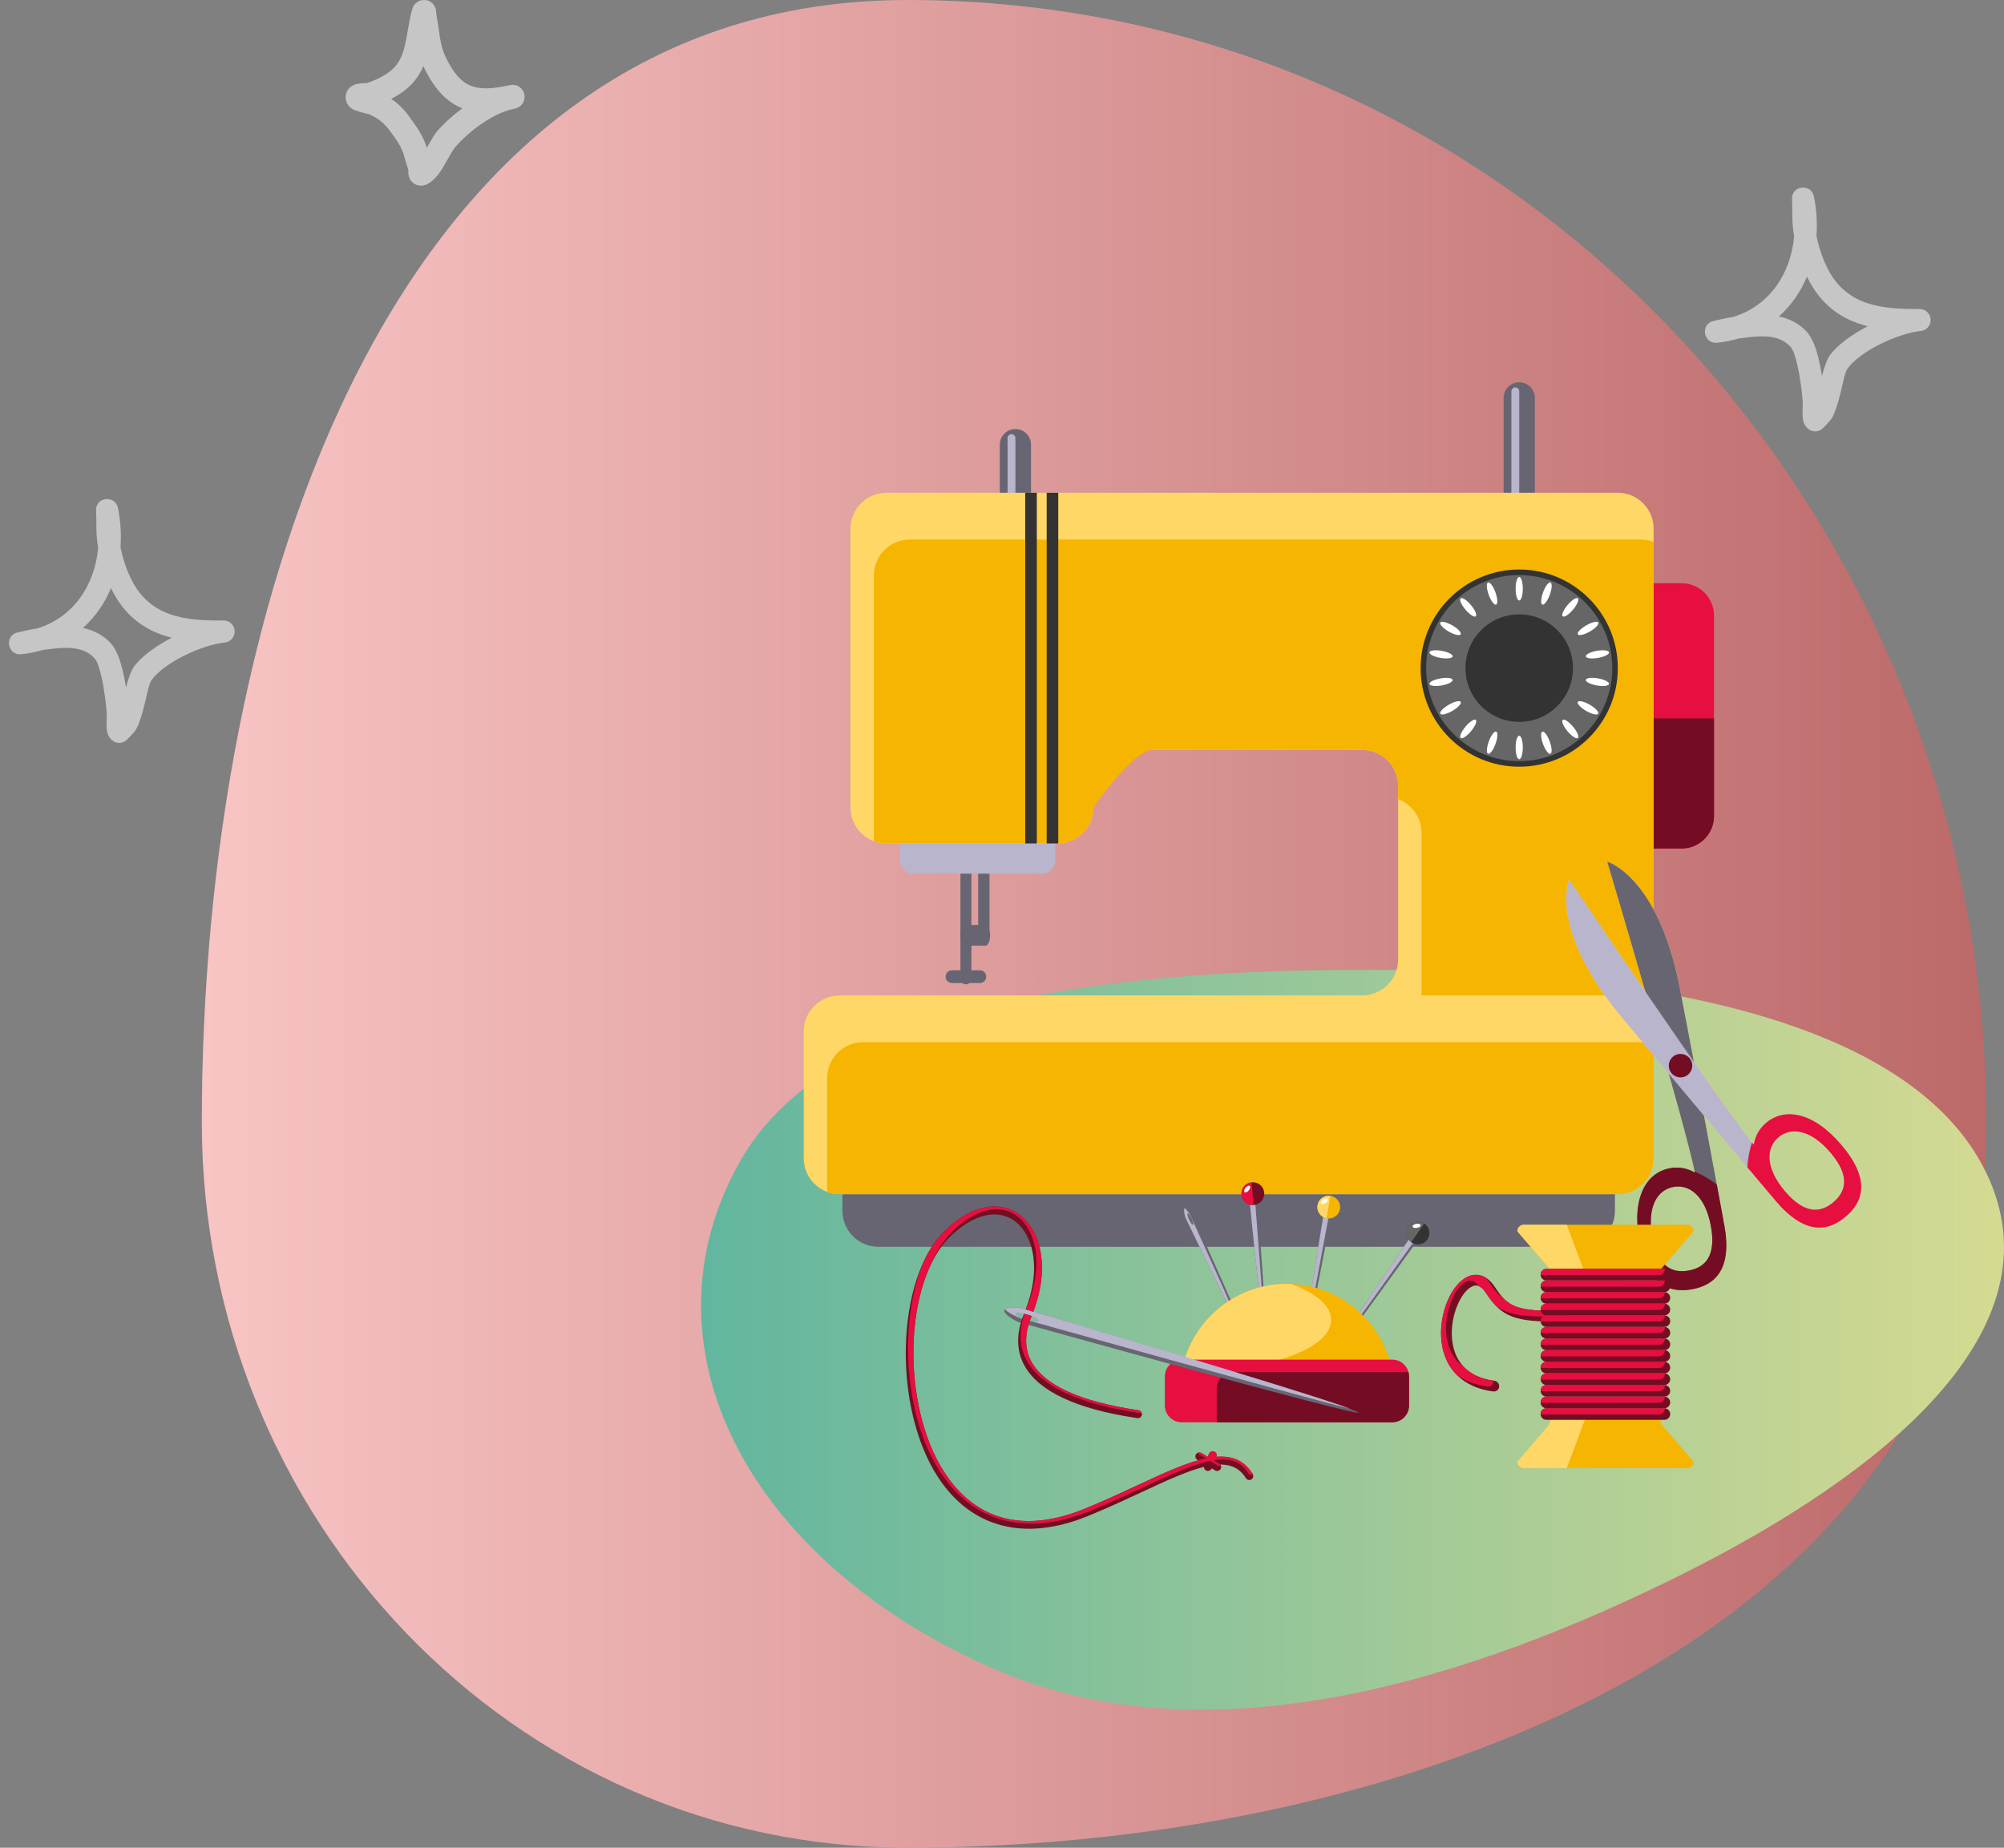 <svg width="566" height="522" viewBox="0 0 566 522" fill="none" xmlns="http://www.w3.org/2000/svg">
<rect x="0" y="0" width="566" height="522" fill="#808080" stroke="none"/>
<g clip-path="url(#clip0_53_27)">
<path fill-rule="evenodd" clip-rule="evenodd" d="M103.749 23.442C106.114 22.599 108.602 21.479 110.521 19.858C112.8 17.933 113.727 15.452 114.349 12.842C115.149 9.488 115.468 5.915 116.437 2.556C116.796 1.308 117.486 0.837 117.782 0.627C118.531 0.099 119.288 -0.043 120 0.01C120.844 0.072 122.003 0.391 122.766 1.806C122.874 2.008 123.016 2.317 123.111 2.739C123.18 3.049 123.225 4.018 123.298 4.418C123.482 5.401 123.635 6.385 123.779 7.375C124.259 10.668 124.535 13.464 126.05 16.489C128.106 20.596 130.167 23.109 132.961 24.222C135.662 25.298 138.893 25.096 143.02 24.252C143.412 24.157 143.801 24.075 144.186 24.009C146.005 23.691 147.745 24.885 148.102 26.698C148.46 28.509 147.303 30.275 145.5 30.673C145.123 30.756 144.752 30.835 144.386 30.907C138.808 32.287 132.352 37.215 128.6 41.53C127.443 42.86 125.75 46.58 124.023 48.953C122.748 50.703 121.316 51.857 120.113 52.264C119.307 52.539 118.628 52.497 118.066 52.358C117.251 52.157 116.574 51.715 116.055 51.013C115.772 50.628 115.51 50.113 115.385 49.455C115.325 49.139 115.318 48.334 115.32 47.97C114.968 46.759 114.537 45.577 114.223 44.355C113.474 41.44 112.005 39.595 110.26 37.157C108.628 34.875 106.875 33.441 104.305 32.297C103.971 32.215 101.273 31.555 100.321 31.176C98.929 30.62 98.266 29.689 98.025 29.188C97.616 28.337 97.574 27.593 97.656 26.974C97.777 26.059 98.187 25.276 98.916 24.645C99.367 24.252 100.041 23.87 100.943 23.684C101.64 23.538 103.49 23.454 103.749 23.442ZM119.575 18.691C119.7 18.969 119.833 19.249 119.974 19.532C122.986 25.547 126.353 28.905 130.446 30.534L130.584 30.587C127.845 32.62 125.367 34.892 123.472 37.071C122.692 37.968 121.659 39.831 120.544 41.742C119.53 38.446 117.872 36.117 115.787 33.202C114.195 30.977 112.526 29.303 110.475 27.939C112.066 27.122 113.584 26.165 114.907 25.048C117.108 23.188 118.564 21.032 119.575 18.691Z" fill="#C6C6C6"/>
</g>
<path fill-rule="evenodd" clip-rule="evenodd" d="M256.271 0C428.252 0 561 145.548 561 317.057C561 460.201 399.808 522 256.271 522C144.481 522 57 428.54 57 317.057C57 170.928 109.739 0 256.271 0Z" fill="url(#paint0_linear_53_27)"/>
<path fill-rule="evenodd" clip-rule="evenodd" d="M392.315 274.036C461.915 274.667 539.32 286.765 560.924 331.193C582.593 375.753 531.284 416.661 475.28 444.649C416.495 474.026 341.819 498.245 280.451 471.355C210.974 440.911 179.558 380.06 209.071 328.001C235.304 281.728 318.582 273.367 392.315 274.036Z" fill="url(#paint1_linear_53_27)"/>
<path d="M474.937 239.714C479.996 239.714 484.098 235.612 484.098 230.558V173.925C484.098 168.866 479.996 164.764 474.937 164.764H465.272C460.213 164.764 456.115 168.866 456.115 173.925V230.558C456.115 235.612 460.213 239.714 465.272 239.714H474.937Z" fill="#E60F3F"/>
<path d="M484.098 230.558V202.949H456.115V230.558C456.115 235.612 460.213 239.714 465.272 239.714H474.937C479.996 239.714 484.098 235.612 484.098 230.558Z" fill="#740D23"/>
<path d="M291.195 154.778C291.195 157.217 289.224 159.196 286.79 159.196C284.351 159.196 282.381 157.217 282.381 154.778V125.614C282.381 123.184 284.351 121.214 286.79 121.214C289.224 121.214 291.195 123.184 291.195 125.614V154.778Z" fill="#676572"/>
<path d="M285.679 154.03C285.071 154.03 284.575 153.538 284.575 152.921V123.756C284.575 123.152 285.071 122.656 285.679 122.656C286.292 122.656 286.788 123.152 286.788 123.756V152.921C286.788 153.538 286.292 154.03 285.679 154.03Z" fill="#B8B5CC"/>
<path d="M433.489 154.778C433.489 157.217 431.514 159.196 429.08 159.196C426.646 159.196 424.671 157.217 424.671 154.778V112.409C424.671 109.975 426.646 108 429.08 108C431.514 108 433.489 109.975 433.489 112.409V154.778Z" fill="#676572"/>
<path d="M427.976 154.03C427.367 154.03 426.867 153.538 426.867 152.921V110.552C426.867 109.943 427.367 109.443 427.976 109.443C428.584 109.443 429.08 109.943 429.08 110.552V152.921C429.08 153.538 428.584 154.03 427.976 154.03Z" fill="#B8B5CC"/>
<path d="M274.36 276.533C274.36 277.39 273.661 278.084 272.809 278.084C271.957 278.084 271.263 277.39 271.263 276.533V243.303C271.263 242.446 271.957 241.752 272.809 241.752C273.661 241.752 274.36 242.446 274.36 243.303V276.533Z" fill="#676572"/>
<path d="M276.272 262.454C276.272 262.963 276.989 263.374 277.868 263.374C278.747 263.374 279.468 262.963 279.468 262.454V242.676C279.468 242.167 278.747 241.752 277.868 241.752C276.989 241.752 276.272 242.167 276.272 242.676V262.454Z" fill="#676572"/>
<path d="M298.051 243.127C298.051 245.165 296.388 246.828 294.35 246.828H257.878C255.831 246.828 254.177 245.165 254.177 243.127V216.397C254.177 214.35 255.831 212.696 257.878 212.696H294.35C296.388 212.696 298.051 214.35 298.051 216.397V243.127Z" fill="#B8B5CC"/>
<path d="M456.116 342.066C456.116 347.674 451.567 352.232 445.954 352.232H248.09C242.477 352.232 237.933 347.674 237.933 342.066V326.061C237.933 320.449 242.477 315.9 248.09 315.9H445.954C451.567 315.9 456.116 320.449 456.116 326.061V342.066Z" fill="#676572"/>
<path d="M456.882 139.211H250.375C244.763 139.211 240.209 143.755 240.209 149.368V228.132C240.209 233.741 244.763 238.29 250.375 238.29H298.646C304.254 238.29 308.807 233.741 308.807 228.132V222.028C308.807 216.415 313.356 211.866 318.969 211.866H384.722C390.335 211.866 394.884 216.415 394.884 222.028V271.056C394.884 276.669 390.335 281.222 384.722 281.222H358.818H318.969H237.166C231.549 281.222 227 285.771 227 291.384V327.211C227 332.819 231.549 337.368 237.166 337.368H368.979H417.538H456.882C462.495 337.368 467.044 332.819 467.044 327.211V149.368C467.044 143.755 462.495 139.211 456.882 139.211Z" fill="#FFD766"/>
<path d="M276.74 274.108C277.736 274.108 278.547 274.919 278.547 275.916C278.547 276.917 277.736 277.724 276.74 277.724H268.882C267.881 277.724 267.069 276.917 267.069 275.916C267.069 274.919 267.881 274.108 268.882 274.108H276.74Z" fill="#676572"/>
<path d="M298.646 238.29C304.254 238.29 308.807 233.741 308.807 228.132C308.807 228.132 319.961 211.866 325.574 211.866H384.722C390.335 211.866 394.884 216.415 394.884 222.028V225.756C398.734 227.204 401.489 230.882 401.489 235.237V281.222H467.044V153.096C465.935 152.677 464.744 152.42 463.487 152.42H436.049H375.584H305.25H290.851H256.98C251.367 152.42 246.818 156.964 246.818 162.582V237.618C247.927 238.033 249.118 238.29 250.375 238.29H298.646Z" fill="#F5B500"/>
<path d="M391.327 294.436H243.766C238.158 294.436 233.609 298.98 233.609 304.597V336.701C234.718 337.111 235.904 337.368 237.166 337.368H368.979H417.538H456.882C462.495 337.368 467.044 332.819 467.044 327.211V294.436H391.327Z" fill="#F5B500"/>
<path d="M278.332 261.291C279.062 261.291 279.648 262.607 279.648 264.226C279.648 265.849 279.062 267.161 278.332 267.161H272.584C271.853 267.161 271.263 265.849 271.263 264.226C271.263 262.607 271.853 261.291 272.584 261.291H278.332Z" fill="#676572"/>
<path d="M295.617 238.29H298.89V139.211H295.617V238.29Z" fill="#333333"/>
<path d="M289.558 139.211V238.29H292.835V139.211H289.558Z" fill="#333333"/>
<path d="M456.931 188.748C456.931 173.37 444.461 160.896 429.079 160.896C413.697 160.896 401.227 173.37 401.227 188.748C401.227 204.13 413.697 216.6 429.079 216.6C444.461 216.6 456.931 204.13 456.931 188.748Z" fill="#333333"/>
<path d="M455.363 188.748C455.363 174.231 443.597 162.46 429.08 162.46C414.568 162.46 402.792 174.231 402.792 188.748C402.792 203.265 414.568 215.031 429.08 215.031C443.597 215.031 455.363 203.265 455.363 188.748Z" fill="#666666"/>
<path d="M444.268 188.748C444.268 180.363 437.47 173.564 429.08 173.564C420.69 173.564 413.892 180.363 413.892 188.748C413.892 197.142 420.69 203.936 429.08 203.936C437.47 203.936 444.268 197.142 444.268 188.748Z" fill="#333333"/>
<path d="M430.094 166.328C430.094 164.493 429.638 163.001 429.079 163.001C428.52 163.001 428.065 164.493 428.065 166.328C428.065 168.168 428.52 169.651 429.079 169.651C429.638 169.651 430.094 168.168 430.094 166.328Z" fill="white"/>
<path d="M430.094 211.172C430.094 209.342 429.638 207.85 429.079 207.85C428.52 207.85 428.065 209.342 428.065 211.172C428.065 213.007 428.52 214.49 429.079 214.49C429.638 214.49 430.094 213.007 430.094 211.172Z" fill="white"/>
<path d="M422.362 167.338C421.735 165.616 420.802 164.367 420.275 164.561C419.752 164.746 419.833 166.301 420.464 168.032C421.091 169.75 422.024 170.999 422.547 170.809C423.074 170.616 422.989 169.06 422.362 167.338Z" fill="white"/>
<path d="M437.704 209.477C437.068 207.75 436.14 206.515 435.617 206.7C435.089 206.894 435.17 208.449 435.797 210.171C436.424 211.894 437.361 213.138 437.889 212.944C438.416 212.755 438.326 211.204 437.704 209.477Z" fill="white"/>
<path d="M415.447 170.931C414.266 169.529 412.958 168.672 412.535 169.033C412.106 169.389 412.715 170.823 413.896 172.23C415.077 173.636 416.385 174.484 416.804 174.123C417.232 173.762 416.619 172.342 415.447 170.931Z" fill="white"/>
<path d="M444.276 205.28C443.091 203.882 441.788 203.03 441.364 203.382C440.931 203.742 441.544 205.181 442.721 206.583C443.898 207.989 445.205 208.832 445.633 208.472C446.062 208.12 445.449 206.691 444.276 205.28Z" fill="white"/>
<path d="M410.176 176.675C408.589 175.755 407.07 175.403 406.786 175.881C406.511 176.364 407.575 177.504 409.162 178.419C410.753 179.335 412.268 179.691 412.539 179.208C412.827 178.726 411.763 177.59 410.176 176.675Z" fill="white"/>
<path d="M449.011 199.09C447.424 198.179 445.905 197.823 445.625 198.301C445.35 198.792 446.414 199.929 448.001 200.853C449.588 201.759 451.103 202.115 451.382 201.633C451.662 201.146 450.593 200.01 449.011 199.09Z" fill="white"/>
<path d="M407.182 183.87C405.379 183.554 403.828 183.739 403.733 184.285C403.63 184.835 405.023 185.542 406.831 185.863C408.638 186.183 410.185 185.989 410.279 185.439C410.379 184.893 408.99 184.19 407.182 183.87Z" fill="white"/>
<path d="M451.345 191.651C449.542 191.34 447.996 191.521 447.897 192.071C447.797 192.621 449.19 193.328 450.994 193.644C452.797 193.973 454.343 193.779 454.443 193.229C454.537 192.675 453.153 191.976 451.345 191.651Z" fill="white"/>
<path d="M406.835 191.66C405.036 191.976 403.639 192.675 403.738 193.229C403.828 193.779 405.379 193.964 407.182 193.644C408.99 193.328 410.383 192.621 410.279 192.071C410.185 191.521 408.647 191.34 406.835 191.66Z" fill="white"/>
<path d="M450.995 183.865C449.196 184.19 447.803 184.884 447.902 185.439C447.997 185.989 449.543 186.183 451.355 185.863C453.154 185.547 454.547 184.835 454.448 184.285C454.344 183.739 452.807 183.55 450.995 183.865Z" fill="white"/>
<path d="M409.176 199.094C407.589 200.01 406.521 201.146 406.8 201.633C407.08 202.115 408.595 201.759 410.177 200.853C411.773 199.929 412.837 198.788 412.557 198.301C412.278 197.823 410.768 198.179 409.176 199.094Z" fill="white"/>
<path d="M448.006 176.67C446.423 177.59 445.35 178.721 445.634 179.204C445.914 179.682 447.429 179.335 449.02 178.419C450.612 177.513 451.671 176.364 451.392 175.881C451.112 175.403 449.602 175.751 448.006 176.67Z" fill="white"/>
<path d="M413.913 205.275C412.732 206.682 412.119 208.12 412.547 208.472C412.975 208.832 414.283 207.989 415.455 206.583C416.641 205.181 417.245 203.738 416.826 203.377C416.393 203.021 415.094 203.878 413.913 205.275Z" fill="white"/>
<path d="M442.732 170.927C441.56 172.333 440.942 173.762 441.366 174.118C441.798 174.475 443.106 173.636 444.287 172.22C445.468 170.823 446.072 169.389 445.644 169.029C445.22 168.672 443.917 169.52 442.732 170.927Z" fill="white"/>
<path d="M420.487 209.477C419.86 211.199 419.77 212.75 420.293 212.944C420.82 213.138 421.754 211.894 422.38 210.171C423.007 208.44 423.088 206.88 422.57 206.695C422.042 206.511 421.109 207.75 420.487 209.477Z" fill="white"/>
<path d="M435.82 167.334C435.193 169.056 435.103 170.616 435.622 170.805C436.149 170.99 437.087 169.75 437.718 168.019C438.349 166.301 438.426 164.746 437.903 164.552C437.38 164.367 436.447 165.602 435.82 167.334Z" fill="white"/>
<path d="M472.647 335.318C477.225 334.488 481.687 337.954 483.229 346.45C484.773 354.944 481.515 358.111 476.938 358.94C472.361 359.771 468.197 357.955 466.656 349.459C465.112 340.962 468.07 336.149 472.647 335.318ZM477.897 364.231C484.525 363.028 489.242 358.444 487.008 346.145C486.909 345.598 486.791 345.081 486.676 344.562L486.711 344.555C481.375 315.495 477.388 294.397 474.439 279.156C468.313 247.501 453.932 243.423 453.932 243.423C453.932 243.423 476.564 319.539 478.672 331.256C476.495 329.989 474.103 329.59 471.688 330.029C465.062 331.233 460.778 338.201 463.009 350.502C465.245 362.8 471.272 365.434 477.897 364.231Z" fill="#FFD766"/>
<path d="M517.013 325.665C522.595 332.251 521.356 336.621 517.808 339.629C514.26 342.637 509.745 343.144 504.163 336.557C498.58 329.972 498.735 324.325 502.283 321.315C505.831 318.307 511.429 319.078 517.013 325.665ZM520.132 323.511C512.048 313.974 503.945 312.86 498.807 317.215C496.934 318.802 495.722 320.904 495.32 323.389C487.607 314.321 443.175 248.506 443.175 248.506C443.175 248.506 437.193 262.202 457.758 287.038C467.66 298.994 481.426 315.468 500.49 338.045L500.516 338.021C500.845 338.44 501.169 338.86 501.527 339.283C509.611 348.818 516.147 348.086 521.285 343.73C526.423 339.375 528.215 333.047 520.132 323.511Z" fill="#FFD766"/>
<path d="M472.647 335.318C477.225 334.488 481.687 337.954 483.229 346.45C484.773 354.944 481.515 358.111 476.938 358.94C472.361 359.771 468.197 357.955 466.656 349.459C465.112 340.962 468.07 336.149 472.647 335.318ZM477.897 364.231C484.525 363.028 489.242 358.444 487.008 346.145C486.909 345.598 486.791 345.081 486.676 344.562L486.711 344.555C481.375 315.495 477.388 294.397 474.439 279.156C468.313 247.501 453.932 243.423 453.932 243.423C453.932 243.423 476.564 319.539 478.672 331.256C476.495 329.989 474.103 329.59 471.688 330.029C465.062 331.233 460.778 338.201 463.009 350.502C465.245 362.8 471.272 365.434 477.897 364.231Z" fill="#676572"/>
<path d="M517.013 325.665C522.595 332.251 521.356 336.621 517.808 339.629C514.26 342.637 509.745 343.144 504.163 336.557C498.58 329.972 498.735 324.325 502.283 321.315C505.831 318.307 511.429 319.078 517.013 325.665ZM520.132 323.511C512.048 313.974 503.945 312.86 498.807 317.215C496.934 318.802 495.722 320.904 495.32 323.389C487.607 314.321 443.175 248.506 443.175 248.506C443.175 248.506 437.193 262.202 457.758 287.038C467.66 298.994 481.426 315.468 500.49 338.045L500.516 338.021C500.845 338.44 501.169 338.86 501.527 339.283C509.611 348.818 516.147 348.086 521.285 343.73C526.423 339.375 528.215 333.047 520.132 323.511Z" fill="#B8B5CC"/>
<path d="M466.656 349.459C465.112 340.962 468.07 336.149 472.647 335.318C477.225 334.488 481.687 337.954 483.229 346.45C484.773 354.944 481.515 358.111 476.938 358.94C472.361 359.771 468.197 357.955 466.656 349.459ZM477.897 364.231C484.525 363.028 489.242 358.444 487.008 346.145C486.909 345.598 486.791 345.081 486.676 344.562L486.711 344.555C486.085 341.145 485.48 337.855 484.891 334.661C482.953 333.163 480.843 331.928 478.617 330.971L478.672 331.256C476.495 329.989 474.103 329.59 471.688 330.029C465.062 331.233 460.778 338.201 463.009 350.502C465.245 362.8 471.272 365.434 477.897 364.231Z" fill="#740D23"/>
<path d="M502.283 321.315C505.832 318.307 511.429 319.077 517.013 325.665C522.596 332.251 521.357 336.62 517.809 339.629C514.26 342.637 509.745 343.144 504.163 336.557C498.58 329.972 498.736 324.325 502.283 321.315ZM500.491 338.045L500.516 338.021C500.846 338.44 501.169 338.86 501.527 339.283C509.611 348.818 516.148 348.086 521.286 343.729C526.423 339.375 528.215 333.046 520.132 323.511C512.049 313.974 503.945 312.86 498.808 317.215C496.934 318.802 495.723 320.904 495.32 323.389C495.166 323.208 494.99 322.996 494.809 322.768C494.093 325.03 493.652 327.383 493.511 329.771C495.756 332.434 498.08 335.189 500.491 338.045Z" fill="#E60F3F"/>
<path d="M471.64 302.477C472.423 304.134 474.4 304.841 476.057 304.059C477.714 303.276 478.421 301.3 477.637 299.643C476.855 297.986 474.88 297.278 473.223 298.061C471.566 298.844 470.857 300.82 471.64 302.477Z" fill="#740D23"/>
<path d="M422.028 393.112L421.714 393.104C413.286 392.008 407.967 386.806 407.116 378.833C406.281 370.993 410.063 362.24 415.05 360.464C416.3 360.019 419.503 359.436 422.219 363.604C425.861 369.196 428.055 370.487 441.252 370.336C442.088 370.328 442.773 370.997 442.782 371.833C442.79 372.669 442.116 373.347 441.285 373.366C427.808 373.519 424.174 372.156 419.681 365.257C417.969 362.635 416.531 363.149 416.065 363.318C412.788 364.484 409.405 371.724 410.129 378.512C410.623 383.151 413.103 388.928 422.105 390.101C422.933 390.208 423.518 390.969 423.41 391.799C423.316 392.521 422.725 393.059 422.028 393.112Z" fill="#740D23"/>
<path d="M441.133 370.337C430.983 370.447 427.384 369.679 424.588 366.731C423.052 365.697 421.915 364.242 420.592 362.211C420.281 361.735 419.962 361.325 419.642 360.967C417.716 359.784 415.915 360.156 415.05 360.464C410.063 362.24 406.281 370.993 407.116 378.833C407.535 382.752 409.037 385.996 411.453 388.419C413.761 390.131 416.663 391.264 420.088 391.711L420.4 391.719C421.099 391.666 421.69 391.128 421.782 390.404C421.801 390.28 421.773 390.161 421.759 390.042C417.855 389.472 415.212 388.016 413.443 386.169C410.044 383.766 408.831 380.196 408.503 377.119C407.779 370.331 411.163 363.089 414.44 361.924C414.868 361.768 416.131 361.349 417.672 363.351C418.253 363.591 418.938 364.12 419.681 365.257C420.672 366.779 421.626 368.019 422.649 369.044C426.056 371.489 430.66 372.076 439.661 371.972C440.491 371.954 441.165 371.276 441.157 370.44L441.133 370.337Z" fill="#E60F3F"/>
<path d="M469.21 402.359C469.21 401.342 468.387 400.519 467.371 400.519H439.474C438.456 400.519 437.632 401.342 437.632 402.359L428.547 412.943C428.547 413.961 429.371 414.784 430.388 414.784H476.456C477.472 414.784 478.296 413.961 478.296 412.943L469.21 402.359Z" fill="#F5B500"/>
<path d="M437.632 358.427C437.632 359.443 438.456 360.267 439.472 360.267H467.368C468.387 360.267 469.21 359.443 469.21 358.427L478.296 347.842C478.296 346.824 477.472 346 476.455 346H430.387C429.371 346 428.547 346.824 428.547 347.842L437.632 358.427Z" fill="#F5B500"/>
<path d="M447.838 400.519H439.474C438.456 400.519 437.632 401.342 437.632 402.359L428.547 412.943C428.547 413.961 429.371 414.784 430.388 414.784H442.504L447.838 400.519Z" fill="#FFD766"/>
<path d="M442.504 346H430.387C429.371 346 428.547 346.824 428.547 347.842L437.632 358.427C437.632 359.443 438.456 360.267 439.472 360.267H447.838L442.504 346Z" fill="#FFD766"/>
<path d="M471.72 360.101C471.72 361.008 470.987 361.743 470.08 361.743H436.765C435.856 361.743 435.123 361.008 435.123 360.101C435.123 359.196 435.856 358.461 436.765 358.461H470.08C470.987 358.461 471.72 359.196 471.72 360.101Z" fill="#740D23"/>
<path d="M436.765 358.461C435.856 358.461 435.123 359.196 435.123 360.101L435.144 360.206L435.251 360.227H468.565C469.472 360.227 470.205 359.492 470.205 358.587L470.184 358.481L470.08 358.461H436.765Z" fill="#E60F3F"/>
<path d="M471.72 363.383C471.72 364.289 470.987 365.024 470.08 365.024H436.765C435.856 365.024 435.123 364.289 435.123 363.383C435.123 362.476 435.856 361.743 436.765 361.743H470.08C470.987 361.743 471.72 362.476 471.72 363.383Z" fill="#740D23"/>
<path d="M436.765 361.743C435.856 361.743 435.123 362.476 435.123 363.383L435.144 363.487L435.251 363.509H468.565C469.472 363.509 470.205 362.775 470.205 361.868L470.184 361.763L470.08 361.743H436.765Z" fill="#E60F3F"/>
<path d="M471.72 366.664C471.72 367.571 470.987 368.306 470.08 368.306H436.765C435.856 368.306 435.123 367.571 435.123 366.664C435.123 365.757 435.856 365.024 436.765 365.024H470.08C470.987 365.024 471.72 365.757 471.72 366.664Z" fill="#740D23"/>
<path d="M436.765 365.024C435.856 365.024 435.123 365.757 435.123 366.664L435.144 366.769L435.251 366.791H468.565C469.472 366.791 470.205 366.057 470.205 365.149L470.184 365.044L470.08 365.024H436.765Z" fill="#E60F3F"/>
<path d="M471.72 369.945C471.72 370.852 470.987 371.587 470.08 371.587H436.765C435.856 371.587 435.123 370.852 435.123 369.945C435.123 369.039 435.856 368.306 436.765 368.306H470.08C470.987 368.306 471.72 369.039 471.72 369.945Z" fill="#740D23"/>
<path d="M436.765 368.306C435.856 368.306 435.123 369.039 435.123 369.945L435.144 370.051L435.251 370.073H468.565C469.472 370.073 470.205 369.339 470.205 368.432L470.184 368.325L470.08 368.306H436.765Z" fill="#E60F3F"/>
<path d="M471.72 373.227C471.72 374.135 470.987 374.868 470.08 374.868H436.765C435.856 374.868 435.123 374.135 435.123 373.227C435.123 372.32 435.856 371.587 436.765 371.587H470.08C470.987 371.587 471.72 372.32 471.72 373.227Z" fill="#740D23"/>
<path d="M436.765 371.587C435.856 371.587 435.123 372.32 435.123 373.227L435.144 373.333L435.251 373.355H468.565C469.472 373.355 470.205 372.62 470.205 371.713L470.184 371.607L470.08 371.587H436.765Z" fill="#E60F3F"/>
<path d="M471.72 376.509C471.72 377.416 470.987 378.149 470.08 378.149H436.765C435.856 378.149 435.123 377.416 435.123 376.509C435.123 375.603 435.856 374.868 436.765 374.868H470.08C470.987 374.868 471.72 375.603 471.72 376.509Z" fill="#740D23"/>
<path d="M436.765 374.868C435.856 374.868 435.123 375.603 435.123 376.509L435.144 376.615L435.251 376.636H468.565C469.472 376.636 470.205 375.901 470.205 374.995L470.184 374.888L470.08 374.868H436.765Z" fill="#E60F3F"/>
<path d="M471.72 379.792C471.72 380.697 470.987 381.432 470.08 381.432H436.765C435.856 381.432 435.123 380.697 435.123 379.792C435.123 378.884 435.856 378.149 436.765 378.149H470.08C470.987 378.149 471.72 378.884 471.72 379.792Z" fill="#740D23"/>
<path d="M436.765 378.149C435.856 378.149 435.123 378.884 435.123 379.792L435.144 379.896L435.251 379.918H468.565C469.472 379.918 470.205 379.183 470.205 378.276L470.184 378.171L470.08 378.149H436.765Z" fill="#E60F3F"/>
<path d="M471.72 383.073C471.72 383.979 470.987 384.713 470.08 384.713H436.765C435.856 384.713 435.123 383.979 435.123 383.073C435.123 382.167 435.856 381.432 436.765 381.432H470.08C470.987 381.432 471.72 382.167 471.72 383.073Z" fill="#740D23"/>
<path d="M436.765 381.432C435.856 381.432 435.123 382.167 435.123 383.073L435.144 383.178L435.251 383.197H468.565C469.472 383.197 470.205 382.466 470.205 381.557L470.184 381.454L470.08 381.432H436.765Z" fill="#E60F3F"/>
<path d="M471.72 386.355C471.72 387.26 470.987 387.995 470.08 387.995H436.765C435.856 387.995 435.123 387.26 435.123 386.355C435.123 385.448 435.856 384.713 436.765 384.713H470.08C470.987 384.713 471.72 385.448 471.72 386.355Z" fill="#740D23"/>
<path d="M436.765 384.713C435.856 384.713 435.123 385.448 435.123 386.355L435.144 386.459L435.251 386.48H468.565C469.472 386.48 470.205 385.747 470.205 384.84L470.184 384.735L470.08 384.713H436.765Z" fill="#E60F3F"/>
<path d="M471.72 389.636C471.72 390.542 470.987 391.276 470.08 391.276H436.765C435.856 391.276 435.123 390.542 435.123 389.636C435.123 388.73 435.856 387.995 436.765 387.995H470.08C470.987 387.995 471.72 388.73 471.72 389.636Z" fill="#740D23"/>
<path d="M436.765 387.995C435.856 387.995 435.123 388.73 435.123 389.636L435.144 389.742L435.251 389.761H468.565C469.472 389.761 470.205 389.03 470.205 388.121L470.184 388.016L470.08 387.995H436.765Z" fill="#E60F3F"/>
<path d="M471.72 392.918C471.72 393.823 470.987 394.557 470.08 394.557H436.765C435.856 394.557 435.123 393.823 435.123 392.918C435.123 392.011 435.856 391.276 436.765 391.276H470.08C470.987 391.276 471.72 392.011 471.72 392.918Z" fill="#740D23"/>
<path d="M436.765 391.276C435.856 391.276 435.123 392.011 435.123 392.918L435.144 393.023L435.251 393.044H468.565C469.472 393.044 470.205 392.309 470.205 391.404L470.184 391.297L470.08 391.276H436.765Z" fill="#E60F3F"/>
<path d="M471.72 396.197C471.72 397.106 470.987 397.84 470.08 397.84H436.765C435.856 397.84 435.123 397.106 435.123 396.197C435.123 395.292 435.856 394.557 436.765 394.557H470.08C470.987 394.557 471.72 395.292 471.72 396.197Z" fill="#740D23"/>
<path d="M436.765 394.557C435.856 394.557 435.123 395.292 435.123 396.197L435.144 396.306L435.251 396.325H468.565C469.472 396.325 470.205 395.591 470.205 394.685L470.184 394.579L470.08 394.557H436.765Z" fill="#E60F3F"/>
<path d="M471.72 399.48C471.72 400.387 470.987 401.121 470.08 401.121H436.765C435.856 401.121 435.123 400.387 435.123 399.48C435.123 398.575 435.856 397.84 436.765 397.84H470.08C470.987 397.84 471.72 398.575 471.72 399.48Z" fill="#740D23"/>
<path d="M436.765 397.84C435.856 397.84 435.123 398.575 435.123 399.48L435.144 399.587L435.251 399.607H468.565C469.472 399.607 470.205 398.872 470.205 397.967L470.184 397.86L470.08 397.84H436.765Z" fill="#E60F3F"/>
<path d="M336.947 346.011C336.759 346.099 336.271 345.45 335.856 344.562C335.442 343.672 335.258 342.879 335.446 342.792C335.634 342.704 336.122 343.355 336.536 344.244C336.951 345.134 337.134 345.926 336.947 346.011ZM334.683 341.16C334.142 341.412 334.584 343.508 334.836 344.052C335.09 344.592 352.652 381.11 353.196 380.858C353.738 380.604 337.054 343.678 336.8 343.135C336.548 342.592 335.227 340.907 334.683 341.16Z" fill="#676572"/>
<path d="M336.947 346.011C336.759 346.099 336.271 345.45 335.856 344.562C335.442 343.672 335.258 342.879 335.446 342.792C335.634 342.704 336.122 343.355 336.536 344.244C336.951 345.134 337.134 345.926 336.947 346.011ZM334.543 341.304C334.238 341.85 334.611 343.567 334.836 344.052C335.063 344.535 349.076 373.671 352.471 379.751C349.86 373.304 336.444 343.89 336.219 343.407C335.992 342.923 335.022 341.484 334.543 341.304Z" fill="#B8B5CC"/>
<path d="M355.167 339.8C355.115 339.204 354.451 337.167 353.852 337.22C353.256 337.271 352.956 339.392 353.008 339.99C353.06 340.586 357.074 380.907 357.671 380.855C358.268 380.803 355.219 340.396 355.167 339.8Z" fill="#676572"/>
<path d="M354.527 339.856C354.48 339.324 354.059 337.639 353.672 337.308C353.198 337.715 352.962 339.456 353.008 339.99C353.055 340.522 356.259 372.702 357.371 379.571C357.122 372.628 354.574 340.39 354.527 339.856Z" fill="#B8B5CC"/>
<path d="M357.061 336.939C356.907 335.167 355.345 333.858 353.572 334.012C351.801 334.167 350.489 335.73 350.645 337.5C350.8 339.272 352.363 340.582 354.133 340.428C355.905 340.274 357.217 338.711 357.061 336.939Z" fill="#740D23"/>
<path d="M353.49 334.024C351.762 334.22 350.494 335.758 350.646 337.5C350.798 339.244 352.315 340.539 354.051 340.431L353.49 334.024Z" fill="#E60F3F"/>
<path d="M352.691 336.29C353.099 335.803 353.232 335.244 352.988 335.04C352.744 334.835 352.216 335.063 351.809 335.551C351.401 336.038 351.267 336.596 351.509 336.802C351.756 337.006 352.283 336.776 352.691 336.29Z" fill="white"/>
<path d="M375.891 343.855C375.993 343.264 375.879 341.127 375.289 341.023C374.7 340.919 373.86 342.89 373.756 343.479C373.652 344.068 367.093 384.055 367.684 384.158C368.272 384.262 375.787 344.444 375.891 343.855Z" fill="#676572"/>
<path d="M375.257 343.744C375.349 343.219 375.379 341.48 375.092 341.062C374.527 341.331 373.848 342.952 373.756 343.479C373.663 344.004 368.428 375.919 367.724 382.842C369.281 376.07 375.164 344.268 375.257 343.744Z" fill="#B8B5CC"/>
<path d="M378.46 341.582C378.77 339.83 377.599 338.162 375.85 337.852C374.096 337.543 372.427 338.711 372.119 340.464C371.81 342.215 372.979 343.886 374.731 344.192C376.483 344.502 378.152 343.334 378.46 341.582Z" fill="#F5B500"/>
<path d="M375.767 337.842C374.045 337.583 372.423 338.74 372.119 340.464C371.815 342.187 372.943 343.83 374.649 344.175L375.767 337.842Z" fill="#FFD766"/>
<path d="M374.407 339.824C374.927 339.459 375.2 338.954 375.019 338.692C374.836 338.432 374.267 338.516 373.747 338.882C373.227 339.246 372.952 339.752 373.134 340.011C373.318 340.274 373.886 340.187 374.407 339.824Z" fill="white"/>
<path d="M399.84 351.163C400.183 350.674 400.983 348.686 400.491 348.343C400.002 347.999 398.408 349.431 398.064 349.92C397.722 350.411 374.878 383.879 375.37 384.222C375.859 384.566 399.496 351.652 399.84 351.163Z" fill="#676572"/>
<path d="M399.312 350.795C399.62 350.358 400.38 348.796 400.296 348.295C399.671 348.299 398.371 349.483 398.064 349.92C397.758 350.359 379.526 377.068 375.963 383.047C380.236 377.567 399.008 351.232 399.312 350.795Z" fill="#B8B5CC"/>
<path d="M403.13 350.19C404.15 348.732 403.795 346.724 402.339 345.704C400.882 344.686 398.875 345.04 397.855 346.495C396.834 347.954 397.188 349.959 398.646 350.98C400.102 352 402.11 351.647 403.13 350.19Z" fill="#333333"/>
<path d="M402.268 345.662C400.818 344.7 398.859 345.063 397.855 346.495C396.851 347.93 397.18 349.895 398.579 350.928L402.268 345.662Z" fill="#666666"/>
<path d="M400.199 346.883C400.824 346.771 401.287 346.43 401.231 346.116C401.176 345.804 400.626 345.639 399.999 345.75C399.374 345.86 398.911 346.203 398.967 346.516C399.02 346.828 399.572 346.994 400.199 346.883Z" fill="white"/>
<path d="M393.734 393.09L393.738 392.956C393.738 376.247 380.193 362.702 363.483 362.702C346.774 362.702 333.229 376.247 333.229 392.956L333.233 393.09H393.734Z" fill="#F5B500"/>
<path d="M340.735 386.735C360.191 386.735 375.963 380.535 375.963 372.886C375.963 368.874 371.617 365.262 364.683 362.732C364.284 362.716 363.884 362.702 363.483 362.702C349 362.702 336.9 372.88 333.931 386.474C336.133 386.643 338.405 386.735 340.735 386.735Z" fill="#FFD766"/>
<path d="M397.964 388.86C397.964 386.235 395.835 384.104 393.208 384.104H333.756C331.129 384.104 329 386.235 329 388.86V397.052C329 399.679 331.129 401.808 333.756 401.808H393.208C395.835 401.808 397.964 399.679 397.964 397.052V388.86Z" fill="#E60F3F"/>
<path d="M343.645 392.404V400.595C343.645 401.016 343.717 401.419 343.821 401.808H393.209C395.835 401.808 397.965 399.679 397.965 397.052V388.86C397.965 388.44 397.893 388.038 397.79 387.647H348.402C345.774 387.647 343.645 389.778 343.645 392.404Z" fill="#740D23"/>
<path d="M293.279 373.083C293.39 372.712 292.059 371.981 290.301 371.45C288.544 370.918 287.027 370.788 286.914 371.16C286.801 371.532 288.134 372.262 289.894 372.793C291.652 373.326 293.168 373.455 293.279 373.083ZM283.688 370.182C284.008 369.111 288.013 369.371 289.085 369.698C290.156 370.02 384.005 398.001 383.68 399.078C383.355 400.147 288.983 373.905 287.91 373.58C286.84 373.255 283.362 371.254 283.688 370.182Z" fill="#676572"/>
<path d="M293.279 373.083C293.39 372.712 292.059 371.981 290.301 371.45C288.544 370.918 287.027 370.788 286.914 371.16C286.801 371.532 288.135 372.262 289.894 372.793C291.652 373.326 293.169 373.454 293.279 373.083ZM283.918 369.881C284.846 369.171 288.127 369.406 289.085 369.698C290.04 369.985 369.267 393.356 381.439 398.029C368.798 394.906 289.212 372.717 288.259 372.427C287.3 372.139 284.377 370.721 283.918 369.881Z" fill="#B8B5CC"/>
<path d="M291.363 371.817L291.338 371.88C289.297 376.797 289.306 381.149 291.368 384.811C295.044 391.341 304.972 395.883 320.875 398.313L321.578 398.421C322.188 398.518 322.606 399.092 322.512 399.704C322.416 400.315 321.842 400.734 321.228 400.637L320.538 400.53C303.918 397.992 293.445 393.076 289.412 385.914C287.015 381.656 286.953 376.694 289.211 371.166C289.556 371.242 289.921 371.335 290.301 371.45C290.68 371.565 291.033 371.689 291.363 371.817Z" fill="#740D23"/>
<path d="M266.774 347.753C273.937 340.753 281.704 338.935 287.544 342.89C293.308 346.794 296.956 357.051 291.837 370.562C290.889 370.261 290.165 370.035 289.696 369.887C294.455 357.456 291.352 348.181 286.285 344.751C281.394 341.436 274.687 343.16 268.341 349.359C255.191 362.209 254.394 397.147 266.823 416.112C273.006 425.554 284.878 434.991 306.32 426.258C311.626 424.098 316.497 421.832 321.209 419.639C336.225 412.647 348.077 407.128 353.792 416.414C354.116 416.943 353.953 417.634 353.427 417.959L353.234 418.052C352.74 418.239 352.168 418.056 351.881 417.59C347.214 410.004 336.701 414.9 322.158 421.671C317.641 423.773 312.524 426.157 307.166 428.335C289.382 435.573 274.34 431.682 264.943 417.343C252.035 397.639 252.99 361.22 266.774 347.753Z" fill="#740D23"/>
<path d="M341.559 415.481C341.842 415.376 342.081 415.156 342.201 414.855L343.544 411.546C343.778 410.972 343.501 410.316 342.929 410.082C342.356 409.849 341.699 410.125 341.466 410.7L340.123 414.01C339.89 414.585 340.165 415.238 340.739 415.472C341.013 415.583 341.304 415.578 341.559 415.481Z" fill="#740D23"/>
<path d="M341.631 410.451C341.931 410.061 342.451 409.889 342.929 410.082C343.501 410.316 343.778 410.972 343.544 411.546L342.695 413.643C342.564 413.814 342.408 413.96 342.211 414.034C341.954 414.131 341.664 414.135 341.391 414.024C340.816 413.793 340.54 413.138 340.773 412.562L341.631 410.451Z" fill="#E60F3F"/>
<path d="M344.167 415.492C344.395 415.405 344.597 415.244 344.733 415.016C345.049 414.484 344.872 413.795 344.34 413.481L339.304 410.49C338.774 410.173 338.085 410.347 337.767 410.881C337.451 411.415 337.627 412.101 338.161 412.418L343.196 415.407C343.5 415.59 343.858 415.609 344.167 415.492Z" fill="#740D23"/>
<path d="M339.304 410.49L344.34 413.481C344.566 413.614 344.711 413.821 344.799 414.048C344.494 414.159 344.145 414.14 343.845 413.961L338.812 410.971C338.589 410.839 338.447 410.637 338.358 410.413C338.661 410.304 339.005 410.313 339.304 410.49Z" fill="#E60F3F"/>
<path d="M291.338 371.88C289.297 376.797 289.307 381.149 291.369 384.811C295.045 391.341 304.972 395.883 320.876 398.313L321.579 398.421C321.984 398.484 322.285 398.767 322.428 399.122C322.258 399.184 322.074 399.22 321.88 399.189L321.189 399.084C304.568 396.546 294.097 391.626 290.064 384.466C287.883 380.591 287.648 376.128 289.322 371.192C289.634 371.264 289.96 371.347 290.301 371.45C290.68 371.565 291.033 371.689 291.363 371.817L291.338 371.88Z" fill="#E60F3F"/>
<path d="M260.904 356.36C262.494 352.968 264.446 350.027 266.774 347.753C273.937 340.753 281.704 338.935 287.544 342.89C293.308 346.794 296.956 357.051 291.837 370.562C290.948 370.281 290.26 370.064 289.788 369.917L289.916 369.573C295.318 356.568 292.158 346.84 286.937 343.303C282.045 339.989 275.338 341.713 268.991 347.912C266.474 350.373 264.413 353.646 262.808 357.461C255.301 373.422 256.465 400.307 266.823 416.112C273.006 425.554 284.878 434.991 306.32 426.258C311.626 424.098 316.497 421.832 321.209 419.639C336.225 412.647 348.076 407.128 353.792 416.414L353.864 416.608C353.375 416.783 352.815 416.602 352.532 416.142C347.866 408.557 337.351 413.453 322.808 420.224C318.292 422.327 313.174 424.71 307.816 426.889C290.033 434.126 274.989 430.236 265.594 415.896C255.17 399.986 253.792 373.183 260.904 356.36Z" fill="#E60F3F"/>
<path fill-rule="evenodd" clip-rule="evenodd" d="M506.728 66.795C506.54 65.682 506.399 64.582 506.308 63.482C506.17 61.832 506.255 60.17 506.206 58.52C506.185 57.82 506.101 55.995 506.135 55.732C506.441 53.445 508.287 53.095 508.827 53.032C509.089 52.995 511.771 52.695 512.35 55.67C513.06 59.307 513.288 62.97 513.036 66.557C513.623 69.607 514.625 72.645 515.949 75.395C521.216 86.332 531.254 87.395 542.129 87.295C543.801 87.27 545.19 88.582 545.278 90.245C545.365 91.92 544.12 93.37 542.455 93.52C536.376 94.107 525.591 98.982 521.862 104.057C521.082 105.12 520.629 107.682 520.029 110.195C519.191 113.682 518.195 117.132 517.079 118.582C516.911 118.807 514.875 121.107 514.267 121.445C512.807 122.245 511.639 121.782 510.975 121.357C510.311 120.932 509.56 120.095 509.26 118.707C508.946 117.257 509.211 114.282 509.163 113.645C508.985 111.332 508.523 106.795 507.579 102.895C507.07 100.795 506.528 98.857 505.63 97.895C502.308 94.332 496.995 94.857 492.521 95.445C492.008 95.507 491.494 95.582 490.981 95.645C489.16 96.182 487.226 96.582 485.182 96.82C482.096 97.182 481.589 94.345 481.561 94.157C481.504 93.745 481.29 91.62 483.616 90.77C483.87 90.682 485.743 90.27 486.464 90.107C487.469 89.882 488.485 89.707 489.505 89.545C500.041 86.27 505.764 77.07 506.728 66.795ZM510.344 78.157C514.321 86.382 520.357 90.357 527.512 92.157H527.511C523.044 94.495 518.98 97.42 516.826 100.357C516.009 101.47 515.259 103.707 514.583 106.22C514.216 103.882 513.721 101.395 513.068 99.27C512.324 96.845 511.322 94.832 510.205 93.632C508.047 91.32 505.34 90.032 502.429 89.395C505.914 86.307 508.556 82.457 510.344 78.157Z" fill="#C6C6C6"/>
<path fill-rule="evenodd" clip-rule="evenodd" d="M27.727 154.795C27.54 153.682 27.399 152.582 27.308 151.482C27.17 149.832 27.255 148.17 27.206 146.52C27.185 145.82 27.101 143.995 27.135 143.732C27.441 141.445 29.288 141.095 29.828 141.032C30.089 140.995 32.771 140.695 33.35 143.67C34.06 147.307 34.288 150.97 34.036 154.557C34.623 157.607 35.625 160.645 36.949 163.395C42.216 174.332 52.254 175.395 63.129 175.295C64.801 175.27 66.19 176.582 66.278 178.245C66.365 179.92 65.12 181.37 63.455 181.52C57.376 182.107 46.591 186.982 42.862 192.057C42.083 193.12 41.629 195.682 41.029 198.195C40.191 201.682 39.195 205.132 38.079 206.582C37.911 206.807 35.875 209.107 35.267 209.445C33.807 210.245 32.639 209.782 31.975 209.357C31.311 208.932 30.56 208.095 30.26 206.707C29.946 205.257 30.211 202.282 30.163 201.645C29.985 199.332 29.523 194.795 28.579 190.895C28.07 188.795 27.527 186.857 26.63 185.895C23.308 182.332 17.995 182.857 13.521 183.445C13.008 183.507 12.494 183.582 11.981 183.645C10.16 184.182 8.226 184.582 6.182 184.82C3.096 185.182 2.589 182.345 2.561 182.157C2.504 181.745 2.29 179.62 4.616 178.77C4.87 178.682 6.743 178.27 7.464 178.107C8.469 177.882 9.485 177.707 10.505 177.545C21.041 174.27 26.764 165.07 27.727 154.795ZM31.344 166.157C35.321 174.382 41.358 178.357 48.513 180.157H48.511C44.044 182.495 39.98 185.42 37.826 188.357C37.009 189.47 36.259 191.707 35.583 194.22C35.216 191.882 34.721 189.395 34.068 187.27C33.324 184.845 32.322 182.832 31.205 181.632C29.047 179.32 26.34 178.032 23.429 177.395C26.914 174.307 29.556 170.457 31.344 166.157Z" fill="#C6C6C6"/>
<defs>
<linearGradient id="paint0_linear_53_27" x1="57" y1="261" x2="561" y2="261" gradientUnits="userSpaceOnUse">
<stop stop-color="#F8C4C4"/>
<stop offset="1" stop-color="#BC6969"/>
</linearGradient>
<linearGradient id="paint1_linear_53_27" x1="198" y1="378.5" x2="566" y2="378.5" gradientUnits="userSpaceOnUse">
<stop stop-color="#62B69F"/>
<stop offset="1" stop-color="#D5DA91"/>
</linearGradient>
<clipPath id="clip0_53_27">
<rect width="53" height="53" fill="white" transform="translate(97)"/>
</clipPath>
</defs>
</svg>
